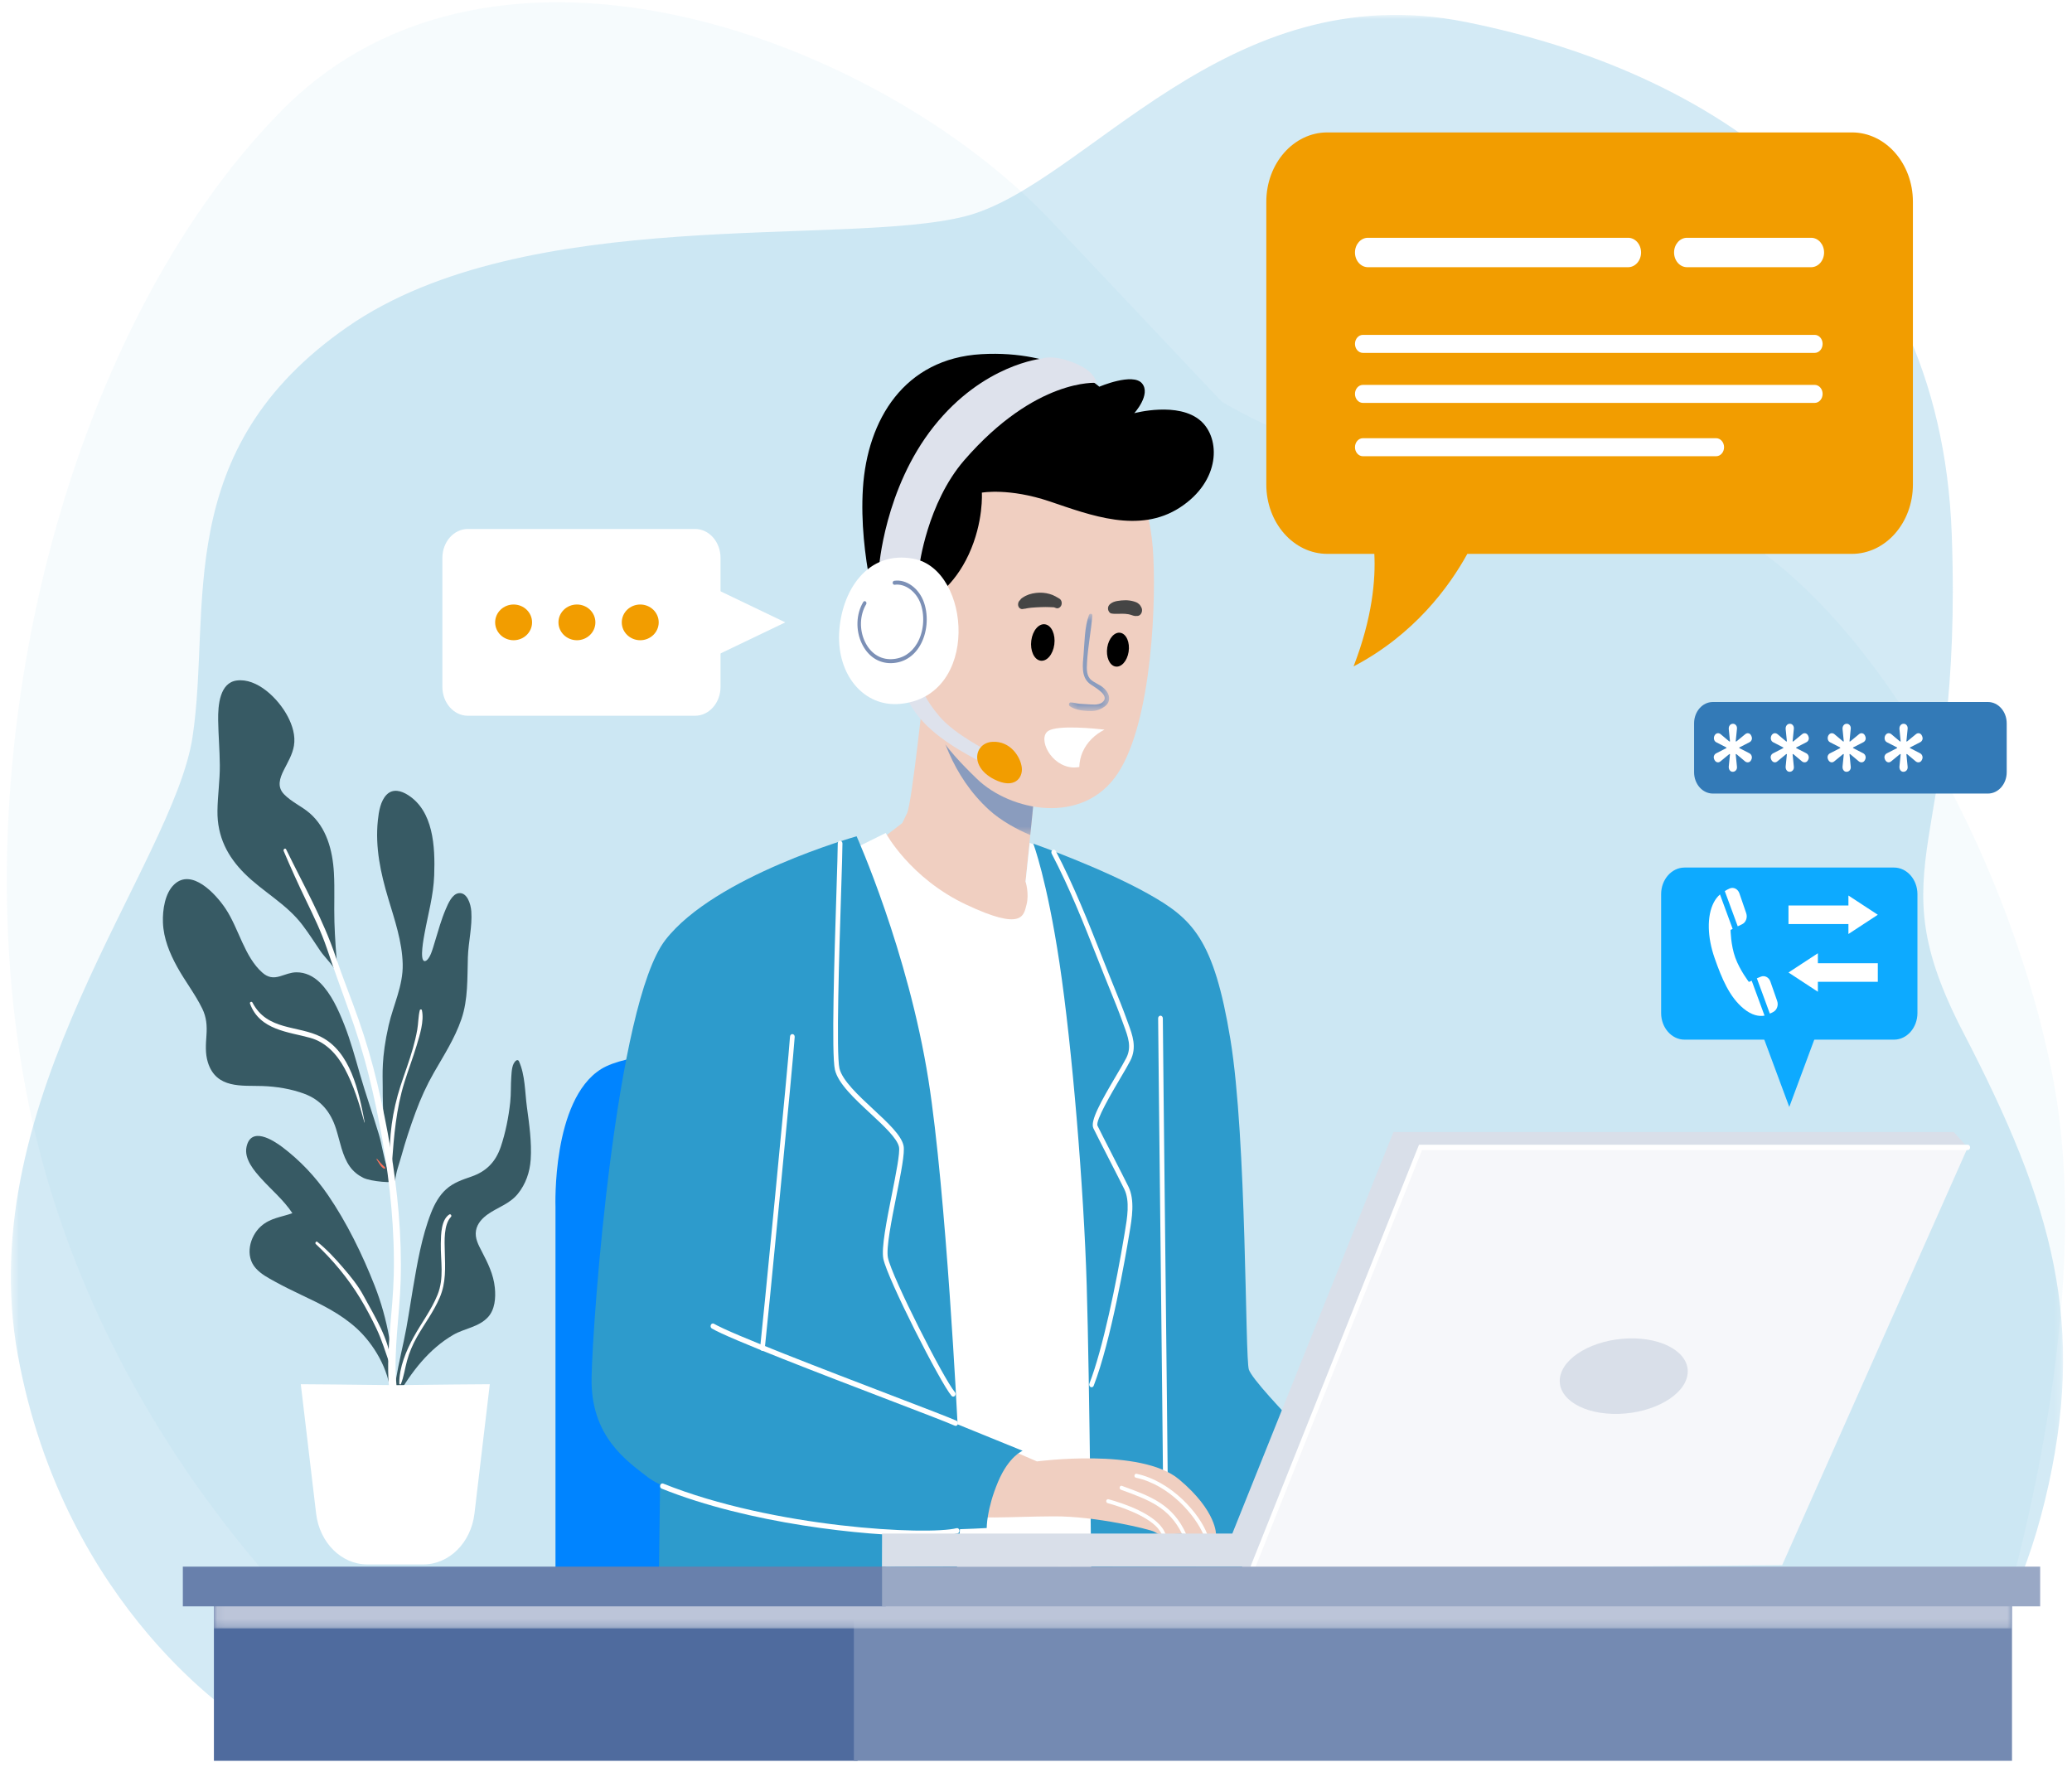 <svg width="272" height="232" viewBox="0 0 272 232" fill="none" xmlns="http://www.w3.org/2000/svg">
<path d="M47.197 218.984C47.197 218.984 13.551 191.756 3.865 145.411C-5.821 99.067 8.963 42.873 37.002 14.487C65.04 -13.899 115.509 5.218 137.941 28.97L160.371 52.722C160.371 52.722 181.782 66.046 209.821 64.887C237.861 63.728 262.839 107.177 269.467 141.356C276.094 175.535 260.291 220.721 260.291 220.721L47.197 218.984Z" fill="#2D9BCC" fill-opacity="0.04"/>
<mask id="mask0_427_2614" style="mask-type:luminance" maskUnits="userSpaceOnUse" x="1" y="1" width="270" height="226">
<path d="M1.422 1.956H270.829V226.515H1.422V1.956Z" fill="white"/>
</mask>
<g mask="url(#mask0_427_2614)">
<path d="M31.904 225.935C31.904 225.935 8.453 211.453 2.336 177.853C-3.782 144.253 22.728 113.549 25.276 96.749C27.825 79.949 22.218 59.094 45.668 42.873C69.119 26.653 110.922 32.445 126.725 28.39C142.529 24.335 160.881 -3.472 192.489 2.901C224.096 9.273 254.683 28.39 256.213 70.101C257.742 111.811 246.017 112.97 257.742 135.563C269.467 158.156 274.055 173.797 268.448 196.97C262.84 220.142 251.115 226.514 251.115 226.514L31.904 225.935Z" fill="#2D9BCC" fill-opacity="0.21"/>
</g>
<path d="M248.63 136.48H221.143C219.442 136.48 218.063 134.913 218.063 132.98V117.387C218.063 115.454 219.442 113.887 221.143 113.887H248.63C250.331 113.887 251.71 115.454 251.71 117.387V132.98C251.71 134.913 250.331 136.48 248.63 136.48Z" fill="#0DAAFF"/>
<path d="M234.886 145.315L239.242 133.583H230.531L234.886 145.315Z" fill="#0DAAFF"/>
<path d="M234.782 121.304H242.65V122.612L246.508 120.085L242.65 117.558V118.866H234.782V121.304Z" fill="white"/>
<path d="M246.508 126.445H238.64V125.137L234.782 127.664L238.64 130.192V128.883H246.508V126.445Z" fill="white"/>
<path d="M229.953 128.745L229.579 128.901C229.579 128.901 228.411 127.386 227.805 125.736C227.199 124.087 227.178 122.072 227.178 122.072L227.451 121.942L225.788 117.417C225.491 117.68 225.209 118.019 224.98 118.458C224.038 120.266 224.132 123.041 225.079 125.752C226.026 128.462 227.039 130.88 228.887 132.401C229.977 133.298 230.912 133.455 231.637 133.325L229.953 128.745Z" fill="white"/>
<path d="M231.148 128.213L230.63 128.426L232.333 133.059C232.526 132.987 232.699 132.899 232.848 132.806C233.288 132.532 233.481 131.931 233.296 131.402L232.406 128.855C232.209 128.289 231.651 128.004 231.148 128.213Z" fill="white"/>
<path d="M227.088 116.624C226.878 116.709 226.651 116.825 226.421 116.979L228.12 121.601L228.692 121.329C229.188 121.093 229.429 120.451 229.233 119.882L228.34 117.277C228.146 116.71 227.591 116.418 227.088 116.624Z" fill="white"/>
<path d="M72.921 210.583V158.446C72.921 158.446 72.411 144.397 78.911 140.342C85.41 136.287 112.812 138.46 112.812 138.46V210.583H72.921Z" fill="#0084FF"/>
<path d="M121.372 89.653C121.372 89.653 119.716 105.439 119.078 106.742L118.441 108.046L115.255 110.508C115.255 110.508 121.372 120.356 128.892 121.949C136.411 123.542 135.774 118.474 135.774 118.474L134.627 115.722L136.156 100.659C136.156 100.659 122.519 93.563 121.372 89.653Z" fill="#F0CFC1"/>
<path d="M111.304 111.811L116.274 109.349C116.274 109.349 119.46 115.287 126.852 118.763C134.244 122.238 134.372 120.211 134.754 118.763C135.136 117.314 134.627 115.721 134.627 115.721L135.174 110.65L138.13 111.77L148.391 206.093L122.009 207.542L111.304 111.811Z" fill="white"/>
<path d="M135.646 110.749C135.646 110.749 137.43 115.431 139.087 126.439C140.745 137.446 142.274 155.984 142.657 168.729C143.038 181.473 143.294 210.584 143.294 210.584H176.558C176.939 210.584 179.234 196.246 179.234 196.246C179.234 196.246 164.705 182.101 163.941 179.784C163.431 178.239 163.686 149.611 161.518 136.432C159.351 123.252 156.549 120.597 150.686 117.314C144.627 113.921 135.646 110.749 135.646 110.749Z" fill="#2D9BCC"/>
<path d="M152.979 193.989C152.809 193.989 152.671 193.832 152.671 193.639C152.671 192.603 152.509 177.892 152.353 163.664C152.196 149.434 152.034 134.72 152.034 133.68C152.034 133.486 152.172 133.33 152.342 133.33C152.512 133.33 152.65 133.486 152.65 133.68C152.65 134.716 152.812 149.427 152.968 163.655C153.125 177.885 153.287 192.599 153.287 193.639C153.287 193.832 153.149 193.989 152.979 193.989Z" fill="white"/>
<path d="M86.706 190.452L86.451 210.584H125.196C125.196 210.584 126.852 193.494 126.215 191.901C125.579 190.307 86.706 190.452 86.706 190.452Z" fill="#2D9BCC"/>
<mask id="mask1_427_2614" style="mask-type:luminance" maskUnits="userSpaceOnUse" x="122" y="91" width="15" height="19">
<path d="M122.438 91.36H136.156V109.616H122.438V91.36Z" fill="white"/>
</mask>
<g mask="url(#mask1_427_2614)">
<path d="M129.826 106.308C131.405 107.754 133.565 108.915 135.247 109.617L136.156 100.66C136.156 100.66 125.913 95.327 122.438 91.36C123.164 95.867 124.95 101.841 129.826 106.308Z" fill="#8A9CBE"/>
</g>
<path d="M148.137 60.252C148.137 60.252 150.813 65.467 151.323 71.839C151.833 78.211 151.323 94.577 146.735 101.529C142.146 108.48 132.588 106.452 128.255 102.252C124.278 98.398 120.353 94.142 119.333 85.742C118.314 77.342 121.5 61.411 130.549 58.08C139.598 54.749 148.137 60.252 148.137 60.252Z" fill="#F0CFC1"/>
<path d="M159.634 201.479C159.634 201.479 159.185 201.479 158.5 201.458C158.34 201.451 158.162 201.458 157.977 201.451C157.318 201.43 156.517 201.409 155.71 201.381C155.531 201.374 155.346 201.367 155.168 201.36C154.367 201.339 153.683 201.451 153.043 201.409H153.025C152.889 201.402 152.691 201.423 152.531 201.43C152.451 201.437 152.377 201.444 152.328 201.437C151.958 201.36 151.885 201.262 151.485 201.059C150.967 200.793 143.963 199.015 138.265 199.057C132.573 199.085 127.466 199.526 126.635 198.735C125.797 197.93 125.292 189.803 130.152 189.271L136.127 191.847C136.127 191.847 149.772 190.006 154.774 194.199C159.788 198.392 159.634 201.479 159.634 201.479Z" fill="#F0CFC1"/>
<path d="M153.025 201.409C152.888 201.401 152.692 201.423 152.531 201.429C152.409 201.206 152.149 200.8 152.008 200.632C150.468 198.847 146.748 197.691 145.398 197.32C145.275 197.285 145.195 197.145 145.226 197.006C145.251 196.866 145.38 196.782 145.509 196.81C147.474 197.348 151.645 198.728 152.827 200.988C152.864 201.051 152.962 201.269 153.025 201.409Z" fill="white"/>
<path d="M155.712 201.38C155.533 201.376 155.348 201.37 155.17 201.359C153.488 197.873 150.737 196.874 147.337 195.631L147.136 195.555C147.02 195.51 146.948 195.36 146.989 195.222C147.028 195.09 147.154 195.009 147.282 195.055L147.478 195.13C151.073 196.441 153.965 197.495 155.712 201.38Z" fill="white"/>
<path d="M158.501 201.458C158.341 201.453 158.162 201.455 157.977 201.45C156.957 199.013 153.582 194.936 149.117 193.985C148.988 193.961 148.904 193.825 148.926 193.679C148.954 193.539 149.073 193.445 149.196 193.47C153.795 194.451 157.506 198.721 158.501 201.458Z" fill="white"/>
<path d="M122.392 78.573C122.392 78.573 125.196 77.052 127.171 72.78C129.146 68.508 128.892 64.67 128.892 64.67C128.892 64.67 132.46 64.018 137.813 65.828C143.166 67.639 149.538 70.1 154.891 66.625C160.245 63.149 160.245 57.573 157.631 55.256C154.705 52.661 148.901 54.242 148.901 54.242C148.901 54.242 151.131 51.78 149.921 50.332C148.71 48.883 144.313 50.767 144.313 50.767C144.313 50.767 138.96 45.915 128.828 46.494C118.696 47.073 113.853 55.111 113.279 64.09C112.706 73.07 115.573 82.049 115.573 82.049L122.392 78.573Z" fill="black"/>
<mask id="mask2_427_2614" style="mask-type:luminance" maskUnits="userSpaceOnUse" x="140" y="80" width="6" height="14">
<path d="M140.328 80.574H145.601V93.345H140.328V80.574Z" fill="white"/>
</mask>
<g mask="url(#mask2_427_2614)">
<path d="M142.947 80.75C142.373 82.358 142.387 84.226 142.243 85.933C142.131 87.261 141.916 88.809 142.986 89.706C143.498 90.135 145.917 91.29 144.673 92.225C144.198 92.582 143.403 92.485 142.864 92.457C142.492 92.437 142.116 92.419 141.744 92.387C141.345 92.354 140.953 92.216 140.553 92.214C140.318 92.213 140.246 92.568 140.437 92.704C141.08 93.161 142.023 93.302 142.774 93.335C143.524 93.369 144.033 93.329 144.708 92.949C145.124 92.714 145.527 92.383 145.592 91.822C145.666 91.19 145.249 90.624 144.831 90.271C144.349 89.865 143.757 89.676 143.271 89.281C142.596 88.731 142.652 87.807 142.7 86.95C142.813 84.892 143.23 82.868 143.392 80.818C143.417 80.505 143.035 80.505 142.947 80.75Z" fill="#8A9CBE"/>
</g>
<path d="M148.157 85.566C147.967 86.786 147.186 87.65 146.411 87.494C145.638 87.339 145.165 86.222 145.354 85.002C145.545 83.781 146.326 82.918 147.1 83.073C147.874 83.229 148.348 84.345 148.157 85.566Z" fill="black"/>
<path d="M138.405 84.598C138.233 85.915 137.417 86.868 136.581 86.728C135.746 86.586 135.209 85.404 135.381 84.087C135.554 82.77 136.371 81.816 137.206 81.958C138.041 82.099 138.578 83.281 138.405 84.598Z" fill="black"/>
<path d="M145.887 80.533C146.482 80.647 147.083 80.531 147.684 80.579C147.828 80.591 147.971 80.614 148.115 80.63C148.218 80.641 147.924 80.595 148.067 80.622C148.098 80.628 148.128 80.634 148.159 80.639C148.234 80.655 148.309 80.672 148.383 80.693C148.512 80.728 148.635 80.783 148.763 80.815C148.879 80.844 149.009 80.875 149.126 80.868C149.192 80.859 149.257 80.849 149.322 80.839C149.282 80.847 149.24 80.855 149.199 80.864C149.198 80.88 149.422 80.839 149.442 80.834C149.784 80.743 149.995 80.294 149.9 79.919C149.872 79.811 149.83 79.713 149.77 79.624C149.745 79.585 149.719 79.548 149.692 79.511C149.716 79.542 149.74 79.573 149.764 79.605C149.739 79.564 149.712 79.525 149.684 79.486C149.651 79.421 149.606 79.37 149.548 79.331C149.501 79.29 149.454 79.246 149.405 79.207C149.246 79.082 149.039 79.009 148.852 78.955C148.496 78.85 148.123 78.798 147.757 78.795C147.392 78.793 147.033 78.836 146.672 78.893C146.355 78.943 146.001 79.066 145.743 79.284C145.544 79.452 145.421 79.669 145.456 79.965C145.485 80.21 145.655 80.489 145.887 80.533Z" fill="#454545"/>
<path d="M139.089 78.596C139.008 78.541 138.925 78.494 138.84 78.45C138.768 78.412 138.57 78.294 138.72 78.387C138.665 78.353 138.611 78.319 138.556 78.288C138.309 78.147 138.052 78.052 137.786 77.974C137.204 77.806 136.592 77.764 135.996 77.835C135.36 77.911 134.778 78.086 134.228 78.464C134.15 78.517 134.07 78.569 134.005 78.643C133.962 78.706 133.918 78.769 133.877 78.833C133.888 78.812 133.901 78.791 133.912 78.771C133.742 78.905 133.644 79.127 133.646 79.36C133.647 79.586 133.75 79.773 133.921 79.882C134.129 80.013 134.326 79.95 134.54 79.887H134.218C134.395 79.919 134.519 79.927 134.698 79.882C134.704 79.88 134.87 79.834 134.76 79.86C134.658 79.885 134.934 79.836 134.964 79.831C134.999 79.825 135.191 79.804 134.988 79.826C135.025 79.822 135.063 79.817 135.1 79.811C135.196 79.798 135.292 79.784 135.389 79.776C135.81 79.738 136.228 79.716 136.65 79.701C137.042 79.686 137.439 79.682 137.831 79.701C137.999 79.71 138.165 79.716 138.333 79.722C138.427 79.724 138.387 79.741 138.323 79.718C138.357 79.73 138.392 79.738 138.428 79.748C138.497 79.77 138.565 79.796 138.633 79.825C138.904 79.943 139.23 79.72 139.331 79.436C139.44 79.126 139.348 78.771 139.089 78.596Z" fill="#454545"/>
<path d="M142.115 98.728C142.7 97.393 143.764 96.413 144.994 95.783C143.926 95.659 138.885 95.129 137.612 95.95C136.188 96.87 137.876 100.562 140.823 100.747C141.133 100.767 141.414 100.739 141.683 100.69C141.707 100.016 141.844 99.349 142.115 98.728Z" fill="white"/>
<path d="M118.823 90.956C118.823 90.956 119.334 93.201 122.264 95.808C125.196 98.415 129.444 100.321 129.444 100.321L129.784 98.632C129.784 98.632 125.387 96.459 123.348 94.07C121.308 91.68 121.054 90.376 121.054 90.376L118.823 90.956Z" fill="#DEE2EC"/>
<path d="M130.294 97.382C132.653 97.257 133.97 99.377 134.134 100.748C134.298 102.12 133.165 103.657 130.513 102.307C127.219 100.629 127.935 97.506 130.294 97.382Z" fill="#F29D00"/>
<path d="M120.672 74.373C120.672 74.373 121.69 66.05 126.598 60.397C135.966 49.608 143.93 50.259 143.93 50.259C143.93 50.259 143.867 48.739 140.871 47.58C138.06 46.492 136.794 47.073 136.794 47.073C136.794 47.073 129.083 47.797 122.584 55.98C116.084 64.163 115.383 74.59 115.383 74.59L120.672 74.373Z" fill="#DEE2EC"/>
<path d="M119.971 73.359C113.834 72.178 110.412 77.632 110.157 83.135C109.902 88.639 113.421 92.823 118.123 92.404C128.701 91.463 127.49 74.808 119.971 73.359Z" fill="white"/>
<path d="M116.915 87.056C115.295 87.056 113.925 86.131 113.143 84.501C112.305 82.756 112.375 80.608 113.322 79.029C113.394 78.91 113.538 78.878 113.643 78.96C113.749 79.041 113.776 79.205 113.704 79.325C112.854 80.743 112.793 82.676 113.549 84.25C114.266 85.743 115.533 86.59 117.033 86.529C118.435 86.487 119.623 85.757 120.379 84.476C121.241 83.015 121.439 80.995 120.884 79.333C120.332 77.684 118.821 76.56 117.446 76.764C117.323 76.783 117.204 76.683 117.187 76.539C117.171 76.395 117.259 76.263 117.386 76.244C118.993 76.001 120.682 77.249 121.316 79.147C121.923 80.963 121.706 83.17 120.762 84.768C119.921 86.195 118.601 87.006 117.045 87.054C117.002 87.055 116.958 87.056 116.915 87.056Z" fill="#7C90B6"/>
<path d="M112.451 109.784C112.451 109.784 93.844 114.997 87.344 123.397C80.844 131.797 77.786 173.218 77.658 180.894C77.531 188.57 82.246 191.756 85.05 193.928C87.853 196.101 100.216 200.011 110.157 200.591C120.098 201.17 129.53 200.591 129.53 200.591C129.53 200.591 129.498 198.128 131.026 194.507C132.445 191.149 134.244 190.452 134.244 190.452L125.706 186.977C125.706 186.977 124.21 156.531 121.883 141.791C119.206 124.845 112.451 109.784 112.451 109.784Z" fill="#2D9BCC"/>
<path d="M143.294 182.113C143.252 182.113 143.209 182.103 143.169 182.083C143.014 182.004 142.943 181.798 143.012 181.621C144.756 177.151 146.562 168.376 147.579 162.219L147.663 161.722C147.971 159.911 148.354 157.658 147.59 156.104C147.2 155.311 146.319 153.59 145.472 151.936C144.593 150.219 143.763 148.597 143.533 148.113C143.084 147.167 144.497 144.642 146.543 141.177C147.095 140.241 147.573 139.432 147.851 138.885C148.58 137.451 148.095 136.138 147.533 134.617L147.342 134.093C146.832 132.672 146.253 131.249 145.694 129.872C145.465 129.309 145.235 128.746 145.01 128.18C144.711 127.431 144.411 126.67 144.106 125.899C142.306 121.337 140.443 116.619 138.058 112.062C137.971 111.896 138.02 111.681 138.166 111.583C138.312 111.485 138.501 111.539 138.588 111.705C140.991 116.297 142.86 121.033 144.668 125.613C144.972 126.383 145.272 127.143 145.571 127.891C145.796 128.456 146.025 129.017 146.252 129.578C146.815 130.962 147.397 132.394 147.912 133.829L148.101 134.347C148.674 135.897 149.267 137.501 148.384 139.235C148.096 139.803 147.613 140.621 147.054 141.567C145.988 143.373 143.768 147.134 144.075 147.78C144.3 148.254 145.128 149.871 146.004 151.584C146.853 153.243 147.736 154.967 148.128 155.762C149.002 157.54 148.594 159.932 148.268 161.855L148.184 162.348C147.814 164.59 145.851 176.07 143.575 181.904C143.524 182.036 143.411 182.113 143.294 182.113Z" fill="white"/>
<path d="M125.132 183.344C125.053 183.344 124.974 183.309 124.913 183.241C123.465 181.582 116.482 167.84 115.962 165.256C115.676 163.841 116.392 160.253 117.082 156.782C117.617 154.094 118.171 151.313 118.014 150.561C117.778 149.436 115.993 147.777 114.266 146.174C112.179 144.238 110.022 142.235 109.604 140.431C109.129 138.381 109.535 125.545 109.804 117.052C109.9 113.998 109.977 111.585 109.976 110.725C109.976 110.532 110.114 110.375 110.284 110.375C110.454 110.375 110.592 110.531 110.592 110.724C110.593 111.598 110.516 114.016 110.419 117.077C110.168 125.016 109.748 138.302 110.2 140.253C110.567 141.837 112.739 143.853 114.656 145.633C116.545 147.387 118.33 149.044 118.613 150.4C118.804 151.309 118.285 153.917 117.683 156.936C117.039 160.172 116.308 163.84 116.562 165.1C117.072 167.634 123.928 181.118 125.351 182.747C125.47 182.885 125.47 183.106 125.349 183.242C125.289 183.309 125.21 183.344 125.132 183.344Z" fill="white"/>
<path d="M100.089 177.334C100.075 177.334 100.06 177.332 100.046 177.33C99.877 177.303 99.76 177.126 99.783 176.935C100.01 175.114 103.545 138.854 103.708 136.077C103.719 135.883 103.865 135.732 104.036 135.751C104.205 135.763 104.334 135.931 104.323 136.123C104.159 138.905 100.62 175.21 100.394 177.033C100.372 177.207 100.24 177.334 100.089 177.334Z" fill="white"/>
<path d="M125.451 187.181C125.412 187.181 125.373 187.173 125.335 187.156C124.552 186.795 121.09 185.469 116.708 183.789C107.863 180.4 95.75 175.758 93.446 174.397C93.296 174.308 93.237 174.098 93.315 173.926C93.393 173.753 93.579 173.685 93.73 173.777C95.992 175.112 108.577 179.934 116.905 183.126C121.297 184.809 124.766 186.138 125.566 186.507C125.724 186.58 125.8 186.784 125.736 186.963C125.688 187.099 125.572 187.181 125.451 187.181Z" fill="white"/>
<path d="M121.197 201.62C113.413 201.62 98.322 200.025 86.859 195.418C86.698 195.352 86.614 195.153 86.671 194.97C86.727 194.788 86.905 194.692 87.064 194.757C101.546 200.579 121.805 201.573 125.574 200.611C125.74 200.57 125.905 200.688 125.943 200.876C125.979 201.064 125.875 201.252 125.709 201.294C124.893 201.502 123.316 201.62 121.197 201.62Z" fill="white"/>
<path d="M32.103 114.667C34.52 117.083 37.581 118.631 39.701 121.424C40.535 122.523 41.285 123.692 42.059 124.845C42.623 125.683 44.128 127.075 44.372 128.128C44.48 128.593 44.457 127.964 44.349 127.498C44.345 127.479 44.336 127.46 44.331 127.44C44.119 125.306 43.967 123.163 43.901 121.016C43.836 118.876 43.953 116.725 43.835 114.587C43.668 111.572 42.84 108.651 40.67 106.761C39.61 105.838 38.248 105.275 37.273 104.251C36.347 103.278 36.719 102.163 37.263 101.078C37.772 100.063 38.389 99.065 38.587 97.896C38.812 96.567 38.373 95.197 37.78 94.066C36.518 91.658 33.719 88.973 31.068 89.334C28.857 89.634 28.607 92.531 28.639 94.551C28.669 96.513 28.84 98.47 28.857 100.434C28.874 102.452 28.572 104.43 28.547 106.439C28.504 109.855 29.893 112.459 32.103 114.667Z" fill="#375A64"/>
<path d="M54.556 146.015C55.228 144.192 56 142.487 56.95 140.828C58.252 138.553 59.696 136.337 60.57 133.789C61.464 131.187 61.332 128.406 61.42 125.666C61.485 123.653 62.011 121.646 61.87 119.628C61.801 118.659 61.31 117.094 60.208 117.254C59.351 117.378 58.841 118.587 58.512 119.357C57.936 120.703 57.538 122.138 57.11 123.549C56.944 124.101 56.785 124.663 56.574 125.196C56.452 125.506 56.061 126.262 55.694 126.159C55.068 125.984 55.636 123.078 55.729 122.563C56.197 119.98 56.901 117.577 56.998 114.918C57.14 111.062 56.876 106.472 53.558 104.365C52.69 103.813 51.592 103.485 50.767 104.309C49.954 105.123 49.724 106.532 49.603 107.692C49.233 111.253 49.97 114.625 50.974 117.975C51.803 120.741 52.791 123.596 52.864 126.554C52.933 129.402 51.63 131.925 51.017 134.615C50.042 138.902 50.244 141.175 50.239 142.563C50.233 144.303 50.289 146.023 50.4 147.757C50.504 149.352 50.625 150.946 50.796 152.532C50.831 152.854 50.863 153.188 50.901 153.524C50.362 152.049 50.173 150.36 49.727 148.878C48.934 146.243 48.013 143.663 47.252 141.015C46.623 138.828 46.028 136.626 45.198 134.523C44.419 132.55 43.478 130.464 42.025 129.017C41.147 128.142 40.082 127.63 38.907 127.64C38.156 127.647 37.481 127.943 36.764 128.158C35.88 128.423 35.186 128.331 34.459 127.697C32.081 125.62 31.358 121.895 29.597 119.264C28.284 117.302 25.168 113.958 22.877 116.097C21.661 117.232 21.326 119.426 21.39 121.107C21.47 123.216 22.281 125.146 23.247 126.909C24.274 128.784 25.601 130.464 26.545 132.392C27.104 133.531 27.191 134.623 27.102 135.908C27.019 137.118 26.926 138.29 27.288 139.458C28.379 142.965 31.783 142.475 34.432 142.567C36.284 142.63 38.272 142.944 40.031 143.617C42.064 144.396 43.386 145.899 44.113 148.184C44.639 149.837 44.92 151.716 45.911 153.12C46.377 153.781 46.993 154.268 47.671 154.609C48.704 155.128 51.852 155.354 51.876 155.027C51.953 153.934 52.41 152.779 52.695 151.741C53.232 149.794 53.861 147.896 54.556 146.015Z" fill="#375A64"/>
<path d="M69.174 145.354C68.9 143.35 68.953 141.14 68.118 139.299C68.058 139.167 67.899 139.133 67.792 139.202C67.194 139.579 67.168 140.678 67.12 141.351C67.038 142.469 67.099 143.589 66.978 144.703C66.765 146.66 66.367 148.677 65.747 150.522C65.045 152.609 63.769 153.793 61.914 154.444C60.722 154.862 59.554 155.227 58.56 156.125C57.669 156.93 57.05 158.039 56.592 159.208C55.354 162.363 54.764 165.89 54.19 169.259C53.804 171.529 53.489 173.809 53.004 176.056C52.519 178.301 51.999 180.535 51.721 182.828C51.674 182.944 51.624 183.058 51.581 183.175C51.454 183.519 51.926 183.704 52.089 183.419C54.003 180.071 56.335 177.066 59.516 175.222C60.952 174.39 62.861 174.216 64.059 172.908C64.97 171.912 65.095 170.394 64.959 169.04C64.781 167.262 64.03 165.797 63.249 164.282C62.82 163.449 62.313 162.557 62.486 161.545C62.649 160.591 63.348 159.889 64.041 159.399C65.363 158.466 66.909 158.047 67.992 156.702C68.998 155.453 69.556 153.899 69.667 152.216C69.816 149.974 69.476 147.568 69.174 145.354Z" fill="#375A64"/>
<path d="M43.077 156.913C41.388 154.441 39.349 152.309 37.056 150.577C35.832 149.654 32.945 147.831 32.362 150.556C32.02 152.153 33.396 153.724 34.301 154.725C35.661 156.229 37.234 157.527 38.382 159.261C36.961 159.775 35.476 159.876 34.241 160.992C32.78 162.314 32.124 164.867 33.573 166.486C34.28 167.275 35.216 167.759 36.096 168.243C37.239 168.872 38.403 169.442 39.575 169.998C42.105 171.199 44.668 172.417 46.826 174.386C49.025 176.391 51.093 179.781 51.267 183.052C51.284 183.364 51.18 183.08 51.343 182.937C51.433 183.029 51.735 182.864 51.733 182.682C51.688 177.828 50.921 173.206 49.175 168.76C47.557 164.638 45.516 160.485 43.077 156.913Z" fill="#375A64"/>
<path d="M37.243 111.726C38.175 113.923 39.149 116.07 40.184 118.213C41.18 120.276 42.174 122.323 42.919 124.524C43.836 127.234 44.797 129.903 45.767 132.589C46.775 135.381 47.676 138.225 48.398 141.129C49.809 146.799 50.856 152.633 51.375 158.496C51.638 161.478 51.758 164.478 51.686 167.474C51.63 169.815 51.397 172.131 51.203 174.46C51.002 176.883 50.857 179.335 51.035 181.767C51.184 183.8 51.469 186.216 52.857 187.666C53.129 187.951 53.513 187.597 53.356 187.229C51.707 183.385 51.798 179.194 52.114 175.025C52.288 172.724 52.53 170.434 52.598 168.124C52.685 165.185 52.583 162.24 52.34 159.312C51.861 153.558 50.852 147.872 49.542 142.292C48.87 139.43 48.039 136.625 47.082 133.87C46.122 131.109 45.013 128.425 44.084 125.651C42.401 120.635 39.837 116.186 37.568 111.51C37.449 111.267 37.14 111.481 37.243 111.726Z" fill="white"/>
<path d="M51.45 152.749C51.717 149.096 52.002 145.577 53.086 142.092C53.591 140.467 54.203 138.886 54.691 137.254C55.095 135.905 55.698 134.056 55.387 132.622C55.352 132.463 55.147 132.471 55.109 132.622C54.901 133.441 54.924 134.34 54.774 135.179C54.629 135.996 54.435 136.799 54.211 137.593C53.736 139.282 53.114 140.899 52.576 142.561C51.535 145.771 51.001 149.327 51.229 152.749C51.24 152.911 51.438 152.911 51.45 152.749Z" fill="white"/>
<path d="M32.82 131.753C34.096 135.256 37.932 135.459 40.726 136.243C42.722 136.803 44.194 138.316 45.252 140.28C46.41 142.428 47.194 144.951 47.837 147.348C47.845 147.375 47.88 147.364 47.874 147.336C47.092 143.138 45.973 138.081 42.164 136.127C39.111 134.562 35.089 135.348 33.136 131.601C33.04 131.418 32.743 131.541 32.82 131.753Z" fill="white"/>
<path d="M49.433 152.194C49.585 152.427 49.724 152.671 49.881 152.899C49.959 153.013 50.037 153.119 50.135 153.21C50.235 153.303 50.353 153.419 50.49 153.416C50.547 153.414 50.587 153.342 50.557 153.284C50.493 153.167 50.379 153.097 50.291 153.008C50.199 152.916 50.106 152.826 50.017 152.731C49.839 152.539 49.676 152.331 49.501 152.135C49.468 152.097 49.403 152.149 49.433 152.194Z" fill="#FF735D"/>
<path d="M41.453 163.308C43.654 165.362 45.685 167.791 47.298 170.453C48.07 171.726 48.781 173.073 49.427 174.433C50.133 175.917 50.595 177.487 51.148 179.044C51.19 179.163 51.379 179.165 51.365 179.011C51.06 175.717 49.223 172.892 47.752 170.151C46.989 168.727 46.039 167.58 45.017 166.392C43.962 165.165 42.888 164.006 41.651 163.016C41.501 162.896 41.309 163.174 41.453 163.308Z" fill="white"/>
<path d="M58.981 159.43C57.921 160.113 57.887 162.015 57.866 163.231C57.826 165.565 58.334 167.757 57.433 169.982C56.618 171.992 55.317 173.67 54.294 175.536C53.336 177.282 52.392 179.515 52.413 181.618C52.414 181.739 52.579 181.809 52.629 181.685C53.014 180.73 53.153 179.646 53.429 178.645C53.739 177.52 54.173 176.499 54.735 175.51C55.719 173.777 56.928 172.199 57.726 170.335C58.567 168.37 58.444 166.424 58.389 164.295C58.353 162.938 58.233 160.757 59.197 159.747C59.348 159.59 59.155 159.318 58.981 159.43Z" fill="white"/>
<path d="M51.892 181.835C47.621 181.768 39.486 181.714 39.486 181.714L41.499 198.698C41.952 202.518 44.822 205.37 48.215 205.37H51.723H52.061H55.569C58.962 205.37 61.831 202.518 62.284 198.698L64.297 181.714C64.297 181.714 56.163 181.768 51.892 181.835Z" fill="white"/>
<path d="M258.316 150.625L233.951 205.466L162.921 206.046L184.842 149.852L258.316 150.625Z" fill="#F6F7FA"/>
<path d="M115.778 205.704L115.792 201.314H161.774L182.93 148.597H256.468L258.316 150.625H186.477L164.492 205.66C164.492 205.66 115.778 205.56 115.778 205.704Z" fill="#D9DFE9"/>
<path d="M221.431 180.888C220.628 183.623 216.273 185.736 211.703 185.606C207.133 185.476 204.079 183.153 204.881 180.417C205.684 177.682 210.039 175.57 214.609 175.7C219.179 175.829 222.234 178.153 221.431 180.888Z" fill="#D9DFE9"/>
<path d="M164.492 206.01C164.45 206.01 164.406 205.999 164.365 205.978C164.21 205.898 164.142 205.691 164.212 205.515L186.279 150.275H258.316C258.486 150.275 258.624 150.432 258.624 150.625C258.624 150.818 258.486 150.975 258.316 150.975H186.676L164.773 205.804C164.722 205.933 164.609 206.01 164.492 206.01Z" fill="white"/>
<path d="M112.579 231.149H28.081V209.86H112.579V231.149Z" fill="#4F6B9E"/>
<path d="M264.124 231.149H112.095V209.86H264.124V231.149Z" fill="#748AB2"/>
<mask id="mask3_427_2614" style="mask-type:luminance" maskUnits="userSpaceOnUse" x="28" y="209" width="237" height="5">
<path d="M28.08 209.86H264.123V213.77H28.08V209.86Z" fill="white"/>
</mask>
<g mask="url(#mask3_427_2614)">
<path d="M112.578 209.859H112.095H28.08V213.77H112.095H112.578H264.123V209.859H112.578Z" fill="#BCC5D9"/>
</g>
<path d="M116.274 210.873H24.002V205.66H116.274V210.873Z" fill="#6880AC"/>
<path d="M267.82 210.873H115.792V205.66H267.82V210.873Z" fill="#99A8C5"/>
<path d="M91.245 93.96H61.416C59.57 93.96 58.073 92.26 58.073 90.162V73.239C58.073 71.142 59.57 69.441 61.416 69.441H91.245C93.091 69.441 94.587 71.142 94.587 73.239V90.162C94.587 92.26 93.091 93.96 91.245 93.96Z" fill="white"/>
<path d="M103.088 81.701L91.885 76.329V87.073L103.088 81.701Z" fill="white"/>
<path d="M69.847 81.701C69.847 82.996 68.762 84.046 67.424 84.046C66.085 84.046 65 82.996 65 81.701C65 80.405 66.085 79.356 67.424 79.356C68.762 79.356 69.847 80.405 69.847 81.701Z" fill="#F29D00"/>
<path d="M78.159 81.701C78.159 82.996 77.074 84.046 75.735 84.046C74.397 84.046 73.311 82.996 73.311 81.701C73.311 80.405 74.397 79.356 75.735 79.356C77.074 79.356 78.159 80.405 78.159 81.701Z" fill="#F29D00"/>
<path d="M86.471 81.701C86.471 82.996 85.385 84.046 84.047 84.046C82.708 84.046 81.623 82.996 81.623 81.701C81.623 80.405 82.708 79.356 84.047 79.356C85.385 79.356 86.471 80.405 86.471 81.701Z" fill="#F29D00"/>
<path d="M243.107 17.383H174.242C169.819 17.383 166.234 21.457 166.234 26.483V63.608C166.234 68.633 169.819 72.708 174.242 72.708H180.415C180.588 76.073 180.164 81.079 177.691 87.48C185.647 83.309 190.229 77.047 192.622 72.708H243.107C247.529 72.708 251.115 68.633 251.115 63.608V26.483C251.115 21.457 247.529 17.383 243.107 17.383Z" fill="#F29D00"/>
<path d="M213.73 35.077H179.574C178.635 35.077 177.874 34.212 177.874 33.146C177.874 32.079 178.635 31.215 179.574 31.215H213.73C214.668 31.215 215.429 32.079 215.429 33.146C215.429 34.212 214.668 35.077 213.73 35.077Z" fill="white"/>
<path d="M238.221 46.325H178.915C178.341 46.325 177.874 45.796 177.874 45.143C177.874 44.489 178.341 43.96 178.915 43.96H238.221C238.796 43.96 239.262 44.489 239.262 45.143C239.262 45.796 238.796 46.325 238.221 46.325Z" fill="white"/>
<path d="M238.221 52.891H178.915C178.341 52.891 177.874 52.362 177.874 51.708C177.874 51.055 178.341 50.526 178.915 50.526H238.221C238.796 50.526 239.262 51.055 239.262 51.708C239.262 52.362 238.796 52.891 238.221 52.891Z" fill="white"/>
<path d="M225.284 59.891H178.915C178.341 59.891 177.874 59.361 177.874 58.708C177.874 58.055 178.341 57.525 178.915 57.525H225.284C225.859 57.525 226.325 58.055 226.325 58.708C226.325 59.361 225.859 59.891 225.284 59.891Z" fill="white"/>
<path d="M237.756 35.077H221.462C220.523 35.077 219.762 34.212 219.762 33.146C219.762 32.079 220.523 31.215 221.462 31.215H237.756C238.694 31.215 239.454 32.079 239.454 33.146C239.454 34.212 238.694 35.077 237.756 35.077Z" fill="white"/>
<g filter="url(#filter0_d_427_2614)">
<path d="M260.965 100.174H224.854C223.493 100.174 222.39 98.92 222.39 97.374V90.954C222.39 89.407 223.493 88.154 224.854 88.154H260.965C262.325 88.154 263.429 89.407 263.429 90.954V97.374C263.429 98.92 262.325 100.174 260.965 100.174Z" fill="#337AB7"/>
<path d="M227.461 97.316C227.299 97.316 227.169 97.25 227.071 97.119C226.972 96.988 226.929 96.823 226.941 96.627L227.097 95.07C227.108 95.031 227.103 95.005 227.08 94.992C227.056 94.978 227.028 94.984 226.993 95.011L225.866 95.936C225.727 96.055 225.583 96.098 225.432 96.065C225.283 96.032 225.161 95.93 225.068 95.759C224.964 95.549 224.944 95.365 225.008 95.208C225.071 95.05 225.179 94.939 225.328 94.873L226.594 94.223C226.629 94.21 226.646 94.19 226.646 94.164C226.646 94.138 226.629 94.118 226.594 94.105L225.328 93.454C225.166 93.376 225.062 93.251 225.017 93.081C224.97 92.91 224.988 92.739 225.068 92.568C225.161 92.397 225.283 92.296 225.432 92.262C225.583 92.23 225.727 92.266 225.866 92.371L226.993 93.317C227.028 93.343 227.056 93.349 227.08 93.336C227.103 93.323 227.108 93.297 227.097 93.258L226.941 91.701C226.929 91.504 226.975 91.34 227.08 91.209C227.184 91.077 227.322 91.012 227.496 91.012C227.657 91.012 227.79 91.077 227.894 91.209C227.999 91.34 228.039 91.504 228.015 91.701L227.859 93.258C227.848 93.297 227.854 93.323 227.877 93.336C227.9 93.349 227.93 93.343 227.964 93.317L229.091 92.391C229.229 92.272 229.377 92.23 229.533 92.262C229.689 92.296 229.807 92.397 229.888 92.568C229.992 92.778 230.013 92.962 229.948 93.12C229.885 93.277 229.778 93.389 229.628 93.454L228.363 94.105C228.328 94.118 228.311 94.138 228.311 94.164C228.311 94.19 228.328 94.21 228.363 94.223L229.628 94.873C229.79 94.952 229.897 95.077 229.948 95.247C230.001 95.418 229.981 95.589 229.888 95.759C229.807 95.93 229.689 96.032 229.533 96.065C229.377 96.098 229.229 96.061 229.091 95.957L227.964 95.011C227.93 94.984 227.9 94.978 227.877 94.992C227.854 95.005 227.848 95.031 227.859 95.07L228.015 96.627C228.039 96.823 227.996 96.988 227.886 97.119C227.776 97.25 227.634 97.316 227.461 97.316Z" fill="white"/>
<path d="M234.93 97.316C234.768 97.316 234.638 97.25 234.54 97.119C234.441 96.988 234.398 96.823 234.409 96.627L234.566 95.07C234.577 95.031 234.571 95.005 234.549 94.992C234.525 94.978 234.497 94.984 234.462 95.011L233.335 95.936C233.196 96.055 233.052 96.098 232.901 96.065C232.752 96.032 232.63 95.93 232.537 95.759C232.433 95.549 232.413 95.365 232.477 95.208C232.54 95.05 232.647 94.939 232.797 94.873L234.063 94.223C234.098 94.21 234.115 94.19 234.115 94.164C234.115 94.138 234.098 94.118 234.063 94.105L232.797 93.454C232.635 93.376 232.531 93.251 232.485 93.081C232.439 92.91 232.457 92.739 232.537 92.568C232.63 92.397 232.752 92.296 232.901 92.262C233.052 92.23 233.196 92.266 233.335 92.371L234.462 93.317C234.497 93.343 234.525 93.349 234.549 93.336C234.571 93.323 234.577 93.297 234.566 93.258L234.409 91.701C234.398 91.504 234.444 91.34 234.549 91.209C234.653 91.077 234.791 91.012 234.965 91.012C235.126 91.012 235.259 91.077 235.363 91.209C235.468 91.34 235.508 91.504 235.484 91.701L235.328 93.258C235.317 93.297 235.323 93.323 235.346 93.336C235.369 93.349 235.399 93.343 235.432 93.317L236.56 92.391C236.698 92.272 236.846 92.23 237.001 92.262C237.157 92.296 237.276 92.397 237.357 92.568C237.46 92.778 237.481 92.962 237.417 93.12C237.354 93.277 237.247 93.389 237.097 93.454L235.832 94.105C235.797 94.118 235.78 94.138 235.78 94.164C235.78 94.19 235.797 94.21 235.832 94.223L237.097 94.873C237.258 94.952 237.366 95.077 237.417 95.247C237.47 95.418 237.45 95.589 237.357 95.759C237.276 95.93 237.157 96.032 237.001 96.065C236.846 96.098 236.698 96.061 236.56 95.957L235.432 95.011C235.399 94.984 235.369 94.978 235.346 94.992C235.323 95.005 235.317 95.031 235.328 95.07L235.484 96.627C235.508 96.823 235.465 96.988 235.354 97.119C235.245 97.25 235.103 97.316 234.93 97.316Z" fill="white"/>
<path d="M242.399 97.316C242.237 97.316 242.106 97.25 242.008 97.119C241.91 96.988 241.867 96.823 241.878 96.627L242.035 95.07C242.046 95.031 242.04 95.005 242.018 94.992C241.994 94.978 241.965 94.984 241.931 95.011L240.804 95.936C240.665 96.055 240.52 96.098 240.371 96.065C240.22 96.032 240.099 95.93 240.006 95.759C239.902 95.549 239.882 95.365 239.946 95.208C240.009 95.05 240.116 94.939 240.266 94.873L241.532 94.223C241.566 94.21 241.584 94.19 241.584 94.164C241.584 94.138 241.566 94.118 241.532 94.105L240.266 93.454C240.104 93.376 240 93.251 239.954 93.081C239.909 92.91 239.926 92.739 240.006 92.568C240.099 92.397 240.22 92.296 240.371 92.262C240.52 92.23 240.665 92.266 240.804 92.371L241.931 93.317C241.965 93.343 241.994 93.349 242.018 93.336C242.04 93.323 242.046 93.297 242.035 93.258L241.878 91.701C241.867 91.504 241.914 91.34 242.018 91.209C242.122 91.077 242.26 91.012 242.434 91.012C242.596 91.012 242.728 91.077 242.832 91.209C242.937 91.34 242.977 91.504 242.953 91.701L242.798 93.258C242.786 93.297 242.791 93.323 242.815 93.336C242.838 93.349 242.867 93.343 242.902 93.317L244.029 92.391C244.167 92.272 244.314 92.23 244.471 92.262C244.626 92.296 244.745 92.397 244.826 92.568C244.93 92.778 244.95 92.962 244.886 93.12C244.824 93.277 244.716 93.389 244.566 93.454L243.301 94.105C243.266 94.118 243.248 94.138 243.248 94.164C243.248 94.19 243.266 94.21 243.301 94.223L244.566 94.873C244.727 94.952 244.835 95.077 244.886 95.247C244.938 95.418 244.918 95.589 244.826 95.759C244.745 95.93 244.626 96.032 244.471 96.065C244.314 96.098 244.167 96.061 244.029 95.957L242.902 95.011C242.867 94.984 242.838 94.978 242.815 94.992C242.791 95.005 242.786 95.031 242.798 95.07L242.953 96.627C242.977 96.823 242.933 96.988 242.823 97.119C242.714 97.25 242.571 97.316 242.399 97.316Z" fill="white"/>
<path d="M249.867 97.316C249.705 97.316 249.575 97.25 249.477 97.119C249.379 96.988 249.335 96.823 249.347 96.627L249.503 95.07C249.515 95.031 249.509 95.005 249.486 94.992C249.462 94.978 249.434 94.984 249.399 95.011L248.272 95.936C248.134 96.055 247.989 96.098 247.839 96.065C247.689 96.032 247.568 95.93 247.475 95.759C247.37 95.549 247.351 95.365 247.414 95.208C247.477 95.05 247.585 94.939 247.734 94.873L249 94.223C249.035 94.21 249.053 94.19 249.053 94.164C249.053 94.138 249.035 94.118 249 94.105L247.734 93.454C247.572 93.376 247.468 93.251 247.423 93.081C247.377 92.91 247.394 92.739 247.475 92.568C247.568 92.397 247.689 92.296 247.839 92.262C247.989 92.23 248.134 92.266 248.272 92.371L249.399 93.317C249.434 93.343 249.462 93.349 249.486 93.336C249.509 93.323 249.515 93.297 249.503 93.258L249.347 91.701C249.335 91.504 249.382 91.34 249.486 91.209C249.59 91.077 249.728 91.012 249.902 91.012C250.064 91.012 250.197 91.077 250.301 91.209C250.405 91.34 250.445 91.504 250.421 91.701L250.266 93.258C250.255 93.297 250.26 93.323 250.283 93.336C250.306 93.349 250.336 93.343 250.37 93.317L251.497 92.391C251.636 92.272 251.783 92.23 251.939 92.262C252.095 92.296 252.213 92.397 252.294 92.568C252.398 92.778 252.419 92.962 252.354 93.12C252.292 93.277 252.184 93.389 252.034 93.454L250.769 94.105C250.734 94.118 250.717 94.138 250.717 94.164C250.717 94.19 250.734 94.21 250.769 94.223L252.034 94.873C252.196 94.952 252.303 95.077 252.354 95.247C252.407 95.418 252.387 95.589 252.294 95.759C252.213 95.93 252.095 96.032 251.939 96.065C251.783 96.098 251.636 96.061 251.497 95.957L250.37 95.011C250.336 94.984 250.306 94.978 250.283 94.992C250.26 95.005 250.255 95.031 250.266 95.07L250.421 96.627C250.445 96.823 250.402 96.988 250.292 97.119C250.182 97.25 250.04 97.316 249.867 97.316Z" fill="white"/>
<path d="M257.336 97.316C257.174 97.316 257.044 97.25 256.946 97.119C256.848 96.988 256.804 96.823 256.816 96.627L256.972 95.07C256.984 95.031 256.978 95.005 256.955 94.992C256.931 94.978 256.903 94.984 256.868 95.011L255.741 95.936C255.603 96.055 255.458 96.098 255.308 96.065C255.158 96.032 255.037 95.93 254.944 95.759C254.839 95.549 254.82 95.365 254.883 95.208C254.946 95.05 255.053 94.939 255.203 94.873L256.469 94.223C256.504 94.21 256.522 94.19 256.522 94.164C256.522 94.138 256.504 94.118 256.469 94.105L255.203 93.454C255.041 93.376 254.937 93.251 254.891 93.081C254.846 92.91 254.863 92.739 254.944 92.568C255.037 92.397 255.158 92.296 255.308 92.262C255.458 92.23 255.603 92.266 255.741 92.371L256.868 93.317C256.903 93.343 256.931 93.349 256.955 93.336C256.978 93.323 256.984 93.297 256.972 93.258L256.816 91.701C256.804 91.504 256.851 91.34 256.955 91.209C257.059 91.077 257.197 91.012 257.371 91.012C257.533 91.012 257.666 91.077 257.77 91.209C257.874 91.34 257.914 91.504 257.89 91.701L257.735 93.258C257.723 93.297 257.729 93.323 257.752 93.336C257.775 93.349 257.804 93.343 257.839 93.317L258.966 92.391C259.104 92.272 259.252 92.23 259.408 92.262C259.564 92.296 259.682 92.397 259.763 92.568C259.867 92.778 259.888 92.962 259.823 93.12C259.761 93.277 259.653 93.389 259.503 93.454L258.238 94.105C258.203 94.118 258.186 94.138 258.186 94.164C258.186 94.19 258.203 94.21 258.238 94.223L259.503 94.873C259.665 94.952 259.772 95.077 259.823 95.247C259.876 95.418 259.856 95.589 259.763 95.759C259.682 95.93 259.564 96.032 259.408 96.065C259.252 96.098 259.104 96.061 258.966 95.957L257.839 95.011C257.804 94.984 257.775 94.978 257.752 94.992C257.729 95.005 257.723 95.031 257.735 95.07L257.89 96.627C257.914 96.823 257.871 96.988 257.76 97.119C257.651 97.25 257.509 97.316 257.336 97.316Z" fill="#337AB7"/>
</g>
<defs>
<filter id="filter0_d_427_2614" x="218.39" y="88.154" width="49.039" height="20.02" filterUnits="userSpaceOnUse" color-interpolation-filters="sRGB">
<feFlood flood-opacity="0" result="BackgroundImageFix"/>
<feColorMatrix in="SourceAlpha" type="matrix" values="0 0 0 0 0 0 0 0 0 0 0 0 0 0 0 0 0 0 127 0" result="hardAlpha"/>
<feOffset dy="4"/>
<feGaussianBlur stdDeviation="2"/>
<feComposite in2="hardAlpha" operator="out"/>
<feColorMatrix type="matrix" values="0 0 0 0 0 0 0 0 0 0 0 0 0 0 0 0 0 0 0.25 0"/>
<feBlend mode="normal" in2="BackgroundImageFix" result="effect1_dropShadow_427_2614"/>
<feBlend mode="normal" in="SourceGraphic" in2="effect1_dropShadow_427_2614" result="shape"/>
</filter>
</defs>
</svg>
